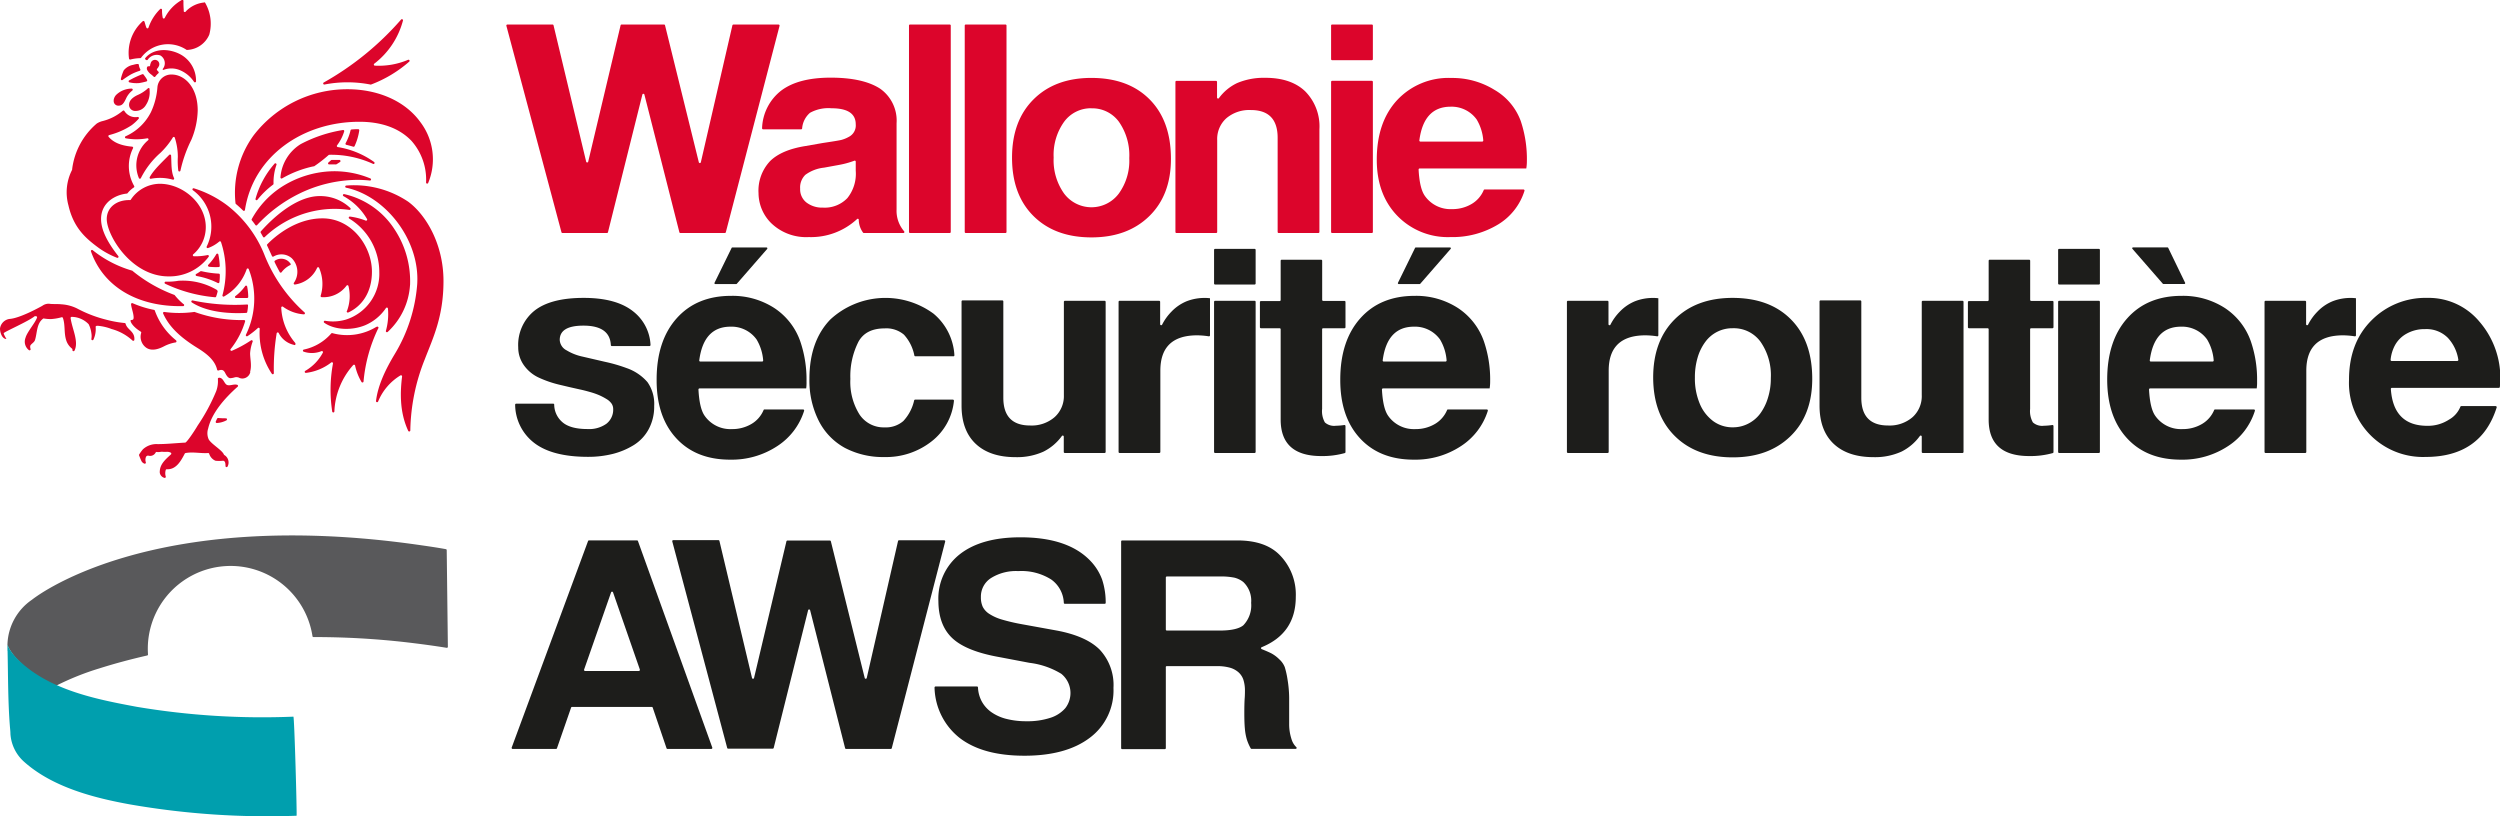<svg xmlns="http://www.w3.org/2000/svg" width="479.38" height="156.54" viewBox="0 0 479.38 156.54">
  <title>gvq_awsr_logo</title>
  <g>
    <g>
      <path d="M85.66,105.5a.2.2,0,0,0-.16-.2c-1.54-.28-3.08-.51-4.63-.73C28.22,96.89,6.15,115,6.13,115h0a10.76,10.76,0,0,0-4.7,8.57.23.23,0,0,0,0,.1c.78,2,3.19,4.28,4.86,5.45a27.41,27.41,0,0,0,4.26,2.39.2.2,0,0,0,.17,0,51.16,51.16,0,0,1,8.32-3.34c3-.95,6.08-1.77,9.19-2.48a.19.19,0,0,0,.15-.2A15.88,15.88,0,0,1,59.92,122a.19.19,0,0,0,.19.16,154.92,154.92,0,0,1,17.81,1c2.55.3,5.14.64,7.73,1.06a.2.2,0,0,0,.23-.2Z" style="fill: #59595b"/>
      <path d="M1.43,124.81c0-.5,0-.72,0-1.18.76,2,3.23,4.06,4.92,5.23a27.34,27.34,0,0,0,4.34,2.43c4.89,2.22,10.49,3.31,15.57,4.25a145,145,0,0,0,30,1.88c.19,0,.71,19,.61,19A153.37,153.37,0,0,1,25,154.26C18,153,10,150.93,4.54,146A7.83,7.83,0,0,1,2,140.73c0-.51-.07-1-.11-1.55-.37-4.76-.33-9.61-.44-14.37" style="fill: #009fae"/>
    </g>
    <g>
      <path d="M139,44.68h-8.54a.2.2,0,0,1-.19-.15l-6.71-26.41a.2.2,0,0,0-.38,0l-6.6,26.41a.2.2,0,0,1-.19.15h-8.54a.2.2,0,0,1-.19-.15L97.1,4.95a.2.2,0,0,1,.19-.25h8.66a.2.2,0,0,1,.19.15L112.4,31a.2.2,0,0,0,.39,0L119,4.85a.2.2,0,0,1,.19-.15h8.14a.2.2,0,0,1,.19.15L134,31.11a.2.2,0,0,0,.39,0l6.05-26.25a.2.2,0,0,1,.19-.15h8.66a.2.2,0,0,1,.19.25L139.18,44.53A.2.2,0,0,1,139,44.68Z" style="fill: #dc052b"/>
      <path d="M173.25,44.68h-7.6a.21.21,0,0,1-.16-.08,4.26,4.26,0,0,1-.82-2.45.19.19,0,0,0-.33-.14,13,13,0,0,1-9.26,3.45,9.65,9.65,0,0,1-7.22-2.69,8.18,8.18,0,0,1-2.41-5.71,8.27,8.27,0,0,1,2.21-6.16q2.21-2.18,6.86-2.91l3.19-.56q3-.45,3.58-.59a6,6,0,0,0,1.46-.59,2.45,2.45,0,0,0,1.34-2.41q0-3.08-4.65-3.08a7.3,7.3,0,0,0-4.12.87,4.39,4.39,0,0,0-1.51,3,.2.2,0,0,1-.19.17h-7.29a.21.21,0,0,1-.2-.22,9.53,9.53,0,0,1,3.62-7.17q3.3-2.52,9.52-2.52T168.76,17a7.48,7.48,0,0,1,3.16,6.64V40.15a6,6,0,0,0,1.45,4.2A.2.2,0,0,1,173.25,44.68Zm-9.16-11.93V31a.19.19,0,0,0-.27-.18,17.23,17.23,0,0,1-3.09.83l-2.74.5a7.38,7.38,0,0,0-3.56,1.37,3.38,3.38,0,0,0-1,2.66,3.2,3.2,0,0,0,1.18,2.63,4.92,4.92,0,0,0,3.19,1,6,6,0,0,0,4.68-1.82A7.44,7.44,0,0,0,164.09,32.75Z" style="fill: #dc052b"/>
      <path d="M182.31,4.9V44.48a.2.2,0,0,1-.2.2H174.5a.2.2,0,0,1-.2-.2V4.9a.2.2,0,0,1,.2-.2h7.61A.2.2,0,0,1,182.31,4.9Z" style="fill: #dc052b"/>
      <path d="M193,4.9V44.48a.2.2,0,0,1-.2.2h-7.61a.2.2,0,0,1-.2-.2V4.9a.2.2,0,0,1,.2-.2h7.61A.2.2,0,0,1,193,4.9Z" style="fill: #dc052b"/>
      <path d="M209.24,14.94q7.11,0,11.2,4.12t4.09,11.4q0,6.94-4.17,11t-11.06,4.06q-7,0-11.12-4.09t-4.12-11.2q0-7.06,4.12-11.17T209.24,14.94Zm.06,5.82a6.35,6.35,0,0,0-5.26,2.6,10.9,10.9,0,0,0-2,6.86,11,11,0,0,0,2,6.89,6.55,6.55,0,0,0,10.5,0,10.73,10.73,0,0,0,2-6.78,11.21,11.21,0,0,0-2-7A6.33,6.33,0,0,0,209.29,20.77Z" style="fill: #dc052b"/>
      <path d="M225.56,15.51h7.61a.2.2,0,0,1,.2.2v3a.2.2,0,0,0,.36.11,9.22,9.22,0,0,1,3.51-2.9,13.13,13.13,0,0,1,5.38-1q4.93,0,7.64,2.58A9.55,9.55,0,0,1,253,24.8V44.48a.2.2,0,0,1-.2.2h-7.61a.2.2,0,0,1-.2-.2V26.42q0-5.32-5.15-5.32a6.78,6.78,0,0,0-4.68,1.57,5.34,5.34,0,0,0-1.76,4.2V44.48a.2.2,0,0,1-.2.2h-7.61a.2.2,0,0,1-.2-.2V15.7A.2.2,0,0,1,225.56,15.51Z" style="fill: #dc052b"/>
      <path d="M263.25,4.9v6.44a.2.2,0,0,1-.2.2h-7.61a.2.2,0,0,1-.2-.2V4.9a.2.2,0,0,1,.2-.2h7.61A.2.2,0,0,1,263.25,4.9Zm0,10.81V44.48a.2.2,0,0,1-.2.2h-7.61a.2.2,0,0,1-.2-.2V15.7a.2.2,0,0,1,.2-.2h7.61A.2.2,0,0,1,263.25,15.7Z" style="fill: #dc052b"/>
      <path d="M292.67,32.3H272.22a.21.21,0,0,0-.2.22q.19,3.58,1.17,5a6,6,0,0,0,5.21,2.58,7.22,7.22,0,0,0,3.81-1,5.6,5.6,0,0,0,2.3-2.65.19.19,0,0,1,.18-.12h7.44a.21.21,0,0,1,.19.27,11.57,11.57,0,0,1-5.07,6.45,16.9,16.9,0,0,1-9.13,2.41,13.48,13.48,0,0,1-10.19-4.09Q264,37.29,264,30.63q0-7.22,3.92-11.45a13.46,13.46,0,0,1,10.36-4.23,15.35,15.35,0,0,1,8.32,2.3,11.46,11.46,0,0,1,5,5.94A22.88,22.88,0,0,1,292.78,31,8.19,8.19,0,0,1,292.67,32.3Zm-20.32-5.15h11.87a.21.21,0,0,0,.2-.23,9.16,9.16,0,0,0-1.26-4,5.91,5.91,0,0,0-5-2.46q-5.17,0-6,6.49A.21.21,0,0,0,272.35,27.15Z" style="fill: #dc052b"/>
    </g>
    <path d="M40,84.21c.46.91,2.58,2.08,2.93,2.94a.2.2,0,0,0,.08.1,1.66,1.66,0,0,1,.63,2.2.21.21,0,0,1-.4-.1c0-.49-.06-1-.49-1a6.94,6.94,0,0,1-1.43,0A2.13,2.13,0,0,1,40.11,87a.21.21,0,0,0-.21-.13c-1.44.1-2.87-.26-4.31,0a.21.21,0,0,0-.16.11c-.71,1.35-1.63,3.09-3.43,3a.21.21,0,0,0-.21.12,2.12,2.12,0,0,0,0,1.29.21.21,0,0,1-.27.24,1.23,1.23,0,0,1-.68-.48,1.13,1.13,0,0,1-.2-.81c.08-1.41,1.13-2.27,2.12-3.19a.21.21,0,0,0,0-.34c-.56-.3-.93-.09-1.67-.19-.27,0-.67.12-1,.05a.21.21,0,0,0-.24.1,1.19,1.19,0,0,1-1.37.61.43.43,0,0,0-.51.29,1.5,1.5,0,0,0,0,1,.21.21,0,0,1-.31.22,1.06,1.06,0,0,1-.51-.43,11.81,11.81,0,0,1-.47-1.12.21.21,0,0,1,0-.18,7.89,7.89,0,0,1,.72-1,3.84,3.84,0,0,1,2.83-1c1.72,0,3.56-.2,5.29-.29.29,0,1.86-2.36,2.38-3.27A36.39,36.39,0,0,0,41.46,75a5.61,5.61,0,0,0,.32-2.33.21.21,0,0,1,.18-.23c.84-.08,1,1.07,1.53,1.35s1.34-.21,2,0a.21.21,0,0,1,.08.36c-2.46,2.18-4.95,5-5.65,8A2.9,2.9,0,0,0,40,84.21Zm3.32-4a13.89,13.89,0,0,1-1.46-.06.21.21,0,0,0-.21.1c-.1.17-.18.37-.27.56a.21.21,0,0,0,.2.3,4.36,4.36,0,0,0,1.84-.51A.21.21,0,0,0,43.35,80.21ZM25.71,64.47c-.28-1.06-1.35-1.38-1.62-2.37a.21.21,0,0,0-.18-.16,21.09,21.09,0,0,1-3.35-.59,24.47,24.47,0,0,1-5.8-2.21,7.86,7.86,0,0,0-3-.79c-.81-.09-1.76,0-2.33-.11a2.08,2.08,0,0,0-1.33.41c-.41.22-4.26,2.38-6.3,2.51A2.14,2.14,0,0,0,0,63c0,.81.42,2,1.23,2C1,64.59.66,64,.72,63.88c.15-.28,4.63-2.21,5.93-3.24a.21.21,0,0,1,.2,0l.12,0a.21.21,0,0,1,.13.26c-.33,1-1.92,2.77-2.21,3.88a2.05,2.05,0,0,0,.67,2.37.21.21,0,0,0,.31-.22,1.19,1.19,0,0,1-.06-.65c.21-.4.76-.6.91-1.11C7.15,63.78,7,62,8.3,61.08a.21.21,0,0,1,.16,0,7.53,7.53,0,0,0,1.36.1,9.54,9.54,0,0,0,2-.35.21.21,0,0,1,.24.13c.47,1.33.19,2.78.6,4.17a3.25,3.25,0,0,0,1.13,1.7.29.29,0,0,1,.1.28.21.21,0,0,0,.4.11c.85-1.76-.45-4.1-.75-6.22a.21.21,0,0,1,.22-.24A4.57,4.57,0,0,1,17,62.17a5.4,5.4,0,0,1,.52,1.71,3.24,3.24,0,0,1,0,1.13.21.21,0,0,0,.38.14,4.73,4.73,0,0,0,.44-2.47c0-.21.3-.22.41-.21a9.63,9.63,0,0,1,2.65.62,9.62,9.62,0,0,1,4,2.2.21.21,0,0,0,.36-.12A2,2,0,0,0,25.71,64.47Zm30-13.9a2.14,2.14,0,0,0-3-.58.21.21,0,0,0-.06.25c.3.66.69,1.38,1,1.95a.21.21,0,0,0,.35,0,4.59,4.59,0,0,1,1.6-1.34A.21.21,0,0,0,55.74,50.57Zm10.8,9.06a.21.21,0,0,0,.27.29c2.48-1.13,4.54-3.71,4.54-7.82,0-4.88-3.85-10.23-9.48-10.23-5.07,0-9.07,3.4-10.61,5a.2.2,0,0,0,0,.23c.29.62.63,1.37.92,2a.21.21,0,0,0,.3.09,3,3,0,0,1,3.5.33,3.69,3.69,0,0,1,.4,4.72.21.21,0,0,0,.2.32,5.54,5.54,0,0,0,4.25-3.19.21.21,0,0,1,.39,0,7.73,7.73,0,0,1,.3,5.33.21.21,0,0,0,.19.28,5.47,5.47,0,0,0,4.77-2.21.21.21,0,0,1,.37.08A8,8,0,0,1,66.53,59.63ZM67,40.25a.21.21,0,0,0,.17-.36,8.32,8.32,0,0,0-5.9-2.29c-3.64,0-7.83,2.92-11.27,6.79a.21.21,0,0,0,0,.24l.45.81a.21.21,0,0,0,.33,0A19.47,19.47,0,0,1,64,40.05,20.68,20.68,0,0,1,67,40.25Zm1.42-5.76a22.19,22.19,0,0,1,2.51.13.21.21,0,0,0,.1-.4,18,18,0,0,0-7.33-1.38,18.94,18.94,0,0,0-10,3.2A17.31,17.31,0,0,0,48.28,42a.21.21,0,0,0,0,.23c.18.23.36.45.53.69l.17.24a.21.21,0,0,0,.32,0,27.58,27.58,0,0,1,7.91-5.94A25.72,25.72,0,0,1,68.4,34.49ZM65,30.67q-.7,0-1.39,0a.21.21,0,0,0-.13.05l-.5.44a.21.21,0,0,0,.15.37c.42,0,.87,0,1.22,0a.21.21,0,0,0,.11,0q.34-.19.66-.42A.21.21,0,0,0,65,30.67ZM68,28a10.64,10.64,0,0,0,.89-3,.21.21,0,0,0-.21-.23q-.63,0-1.27.06a.21.21,0,0,0-.19.16,10.13,10.13,0,0,1-.95,2.48.21.21,0,0,0,.13.3q.68.16,1.34.36A.21.21,0,0,0,68,28ZM52.61,31.43A17.15,17.15,0,0,0,49,38.11a.21.21,0,0,0,.37.19,16.22,16.22,0,0,1,3-2.9.2.2,0,0,0,.08-.17A10.28,10.28,0,0,1,53,31.64.21.21,0,0,0,52.61,31.43Zm9.61-15.22a23,23,0,0,1,8.81,0,.21.21,0,0,0,.12,0,24,24,0,0,0,7.32-4.39.21.21,0,0,0-.22-.35,14.39,14.39,0,0,1-6.36,1.12.21.21,0,0,1-.12-.38,15.33,15.33,0,0,0,5.5-8.27.21.21,0,0,0-.36-.19A56.18,56.18,0,0,1,62.08,15.82.21.21,0,0,0,62.22,16.21Zm6.69,7.14c3.84,0,7.45,1,10,3.67A11.2,11.2,0,0,1,81.7,35a.21.21,0,0,0,.4.09,11.79,11.79,0,0,0-1.48-11.66c-3-4.16-8.29-6.32-14-6.32a22.63,22.63,0,0,0-18,8.86,18.72,18.72,0,0,0-3.46,13,.21.21,0,0,0,.07.14q.72.61,1.39,1.27a.21.21,0,0,0,.35-.12C48.54,30,58,23.35,68.91,23.35ZM32.32,53A9.36,9.36,0,0,0,40,49.25a.21.21,0,0,0-.21-.34,11.27,11.27,0,0,1-2.62.23.21.21,0,0,1-.12-.37,6.84,6.84,0,0,0,2.41-5.23c0-4.57-4.44-8.3-8.83-8.3a6.74,6.74,0,0,0-5.55,3.05.2.2,0,0,1-.17.08c-2.48-.07-4.44,1.36-4.44,3.63C20.47,45.13,25.17,53,32.32,53Zm7.74-1.85a12.5,12.5,0,0,0,1.89.06.21.21,0,0,0,.19-.22,13.91,13.91,0,0,0-.27-2.18.21.21,0,0,0-.39-.07,10.83,10.83,0,0,1-1.56,2.06A.21.21,0,0,0,40.06,51.13Zm7.28,7.24a39.34,39.34,0,0,1-10.4-.78.21.21,0,0,0-.16.38C39.71,59.89,44,60.18,47.21,60a.21.21,0,0,0,.2-.17,7.93,7.93,0,0,0,.15-1.3A.21.21,0,0,0,47.34,58.37Zm-9.57-5.45a14.69,14.69,0,0,1,4,1.33.21.21,0,0,0,.3-.16,9.62,9.62,0,0,0,.08-1.43.21.21,0,0,0-.2-.21A18,18,0,0,1,38.64,52l-.18,0a7.27,7.27,0,0,1-.77.5A.21.21,0,0,0,37.77,52.92ZM31.66,54.4A27.93,27.93,0,0,0,41.23,57a.21.21,0,0,0,.22-.14c.11-.32.21-.64.29-1l-.11-.24a12.79,12.79,0,0,0-7.41-1.78,12.65,12.65,0,0,1-2.47.17A.21.21,0,0,0,31.66,54.4Zm13.56,2.74c.68,0,1.53,0,2.19,0a.21.21,0,0,0,.19-.21,10.67,10.67,0,0,0-.21-2,.21.21,0,0,0-.37-.08,8.8,8.8,0,0,1-1.91,1.95A.21.21,0,0,0,45.22,57.14ZM35.16,58.29a11.51,11.51,0,0,1-1.66-1.69.2.2,0,0,0-.09-.06,28,28,0,0,1-8.09-4.67l-.07,0a21.75,21.75,0,0,1-7.47-3.89.21.21,0,0,0-.33.24c2.37,6.8,9,10.65,17.59,10.48A.21.21,0,0,0,35.16,58.29Zm-1.36,7a12.79,12.79,0,0,1-4.11-5.73.21.21,0,0,0-.15-.14,19.8,19.8,0,0,1-4.11-1.28.21.21,0,0,0-.3.2c.06.69.4,1.5.48,2.29s-.21.69-.49.74.09,1.12,1.86,2.22a.21.21,0,0,1,.1.23,2.56,2.56,0,0,0,1,2.88c.78.51,1.88.49,3.38-.3a7.43,7.43,0,0,1,2.27-.75A.21.21,0,0,0,33.79,65.33Zm14.16,6c.35-1.27,0-2.41,0-3.56a7.8,7.8,0,0,1,.49-2.23.21.21,0,0,0-.31-.24,22.37,22.37,0,0,1-3.67,2,.21.21,0,0,1-.25-.32A15.7,15.7,0,0,0,47,61.63a.21.21,0,0,0-.2-.26,26.32,26.32,0,0,1-9.48-1.55h-.1a21.09,21.09,0,0,1-5.71,0,.21.21,0,0,0-.23.29c1.13,2.53,3.23,4.54,6.58,6.61,1.53.95,3.33,2.23,3.77,4.16a.21.21,0,0,0,.27.16c.68-.24,1-.08,1.28.48s.6,1,1,1a3.87,3.87,0,0,0,.86-.17,1.32,1.32,0,0,1,.74.05,1.41,1.41,0,0,0,.78.18A1.58,1.58,0,0,0,48,71.33Zm8.64-5.55A11.12,11.12,0,0,1,53.93,59a.21.21,0,0,1,.33-.19,7.71,7.71,0,0,0,4,1.47.21.21,0,0,0,.14-.37,29.35,29.35,0,0,1-7.59-10.78,22.62,22.62,0,0,0-7.25-9.76,20.89,20.89,0,0,0-6.38-3.26.21.21,0,0,0-.19.37,8.64,8.64,0,0,1,2.65,10.78.21.21,0,0,0,.26.3,6.82,6.82,0,0,0,2.14-1.24.21.21,0,0,1,.34.1,17.68,17.68,0,0,1,.28,10.18.21.21,0,0,0,.3.25,9.61,9.61,0,0,0,4.34-5.23.21.21,0,0,1,.4,0,15.73,15.73,0,0,1-.55,12.58.21.21,0,0,0,.3.26,15.92,15.92,0,0,0,2-1.56.21.21,0,0,1,.35.16,14,14,0,0,0,2.32,8.6.21.21,0,0,0,.39-.12,41.78,41.78,0,0,1,.54-7.62.21.21,0,0,1,.39-.07,4.31,4.31,0,0,0,2.89,2.27A.21.21,0,0,0,56.59,65.78Zm15.61-3.09a10.73,10.73,0,0,1-8.48,1.23.2.2,0,0,0-.2.05,9.56,9.56,0,0,1-5.28,3.1.21.21,0,0,0,0,.41,4.89,4.89,0,0,0,3.4-.11.21.21,0,0,1,.26.29,8.8,8.8,0,0,1-3.37,3.49.21.21,0,0,0,.14.39,9.76,9.76,0,0,0,4.84-2,.21.21,0,0,1,.33.2,27.57,27.57,0,0,0-.15,9.18.21.21,0,0,0,.42,0A14.19,14.19,0,0,1,67.73,70a.21.21,0,0,1,.36.1,10.6,10.6,0,0,0,1.23,3.14.21.21,0,0,0,.39-.09A29.36,29.36,0,0,1,72.51,63,.21.21,0,0,0,72.21,62.69Zm6.42-8a18,18,0,0,0-3-10.71A15.56,15.56,0,0,0,66,37.22a.21.21,0,0,0-.14.39A11.77,11.77,0,0,1,70.38,42a.21.21,0,0,1-.26.3,12.67,12.67,0,0,0-3-.77.21.21,0,0,0-.14.39,12,12,0,0,1,5.75,10.25,9.21,9.21,0,0,1-6.39,9.11,8.83,8.83,0,0,1-4,.23.21.21,0,0,0-.16.38c2,1.41,5.28,1.52,7.82.48a9.14,9.14,0,0,0,4-3.29.21.21,0,0,1,.39.09A11.85,11.85,0,0,1,74,63.43a.21.21,0,0,0,.35.21A13.39,13.39,0,0,0,78.62,54.69ZM72.5,77a.21.21,0,0,1-.4-.1c.37-3.1,1.91-6.2,3.59-9A30.33,30.33,0,0,0,80,54.5C80.55,46,73.92,37.61,66.41,36a.21.21,0,0,1,0-.42,18.63,18.63,0,0,1,11.84,3.08c3.42,2.5,6.79,8.15,6.79,15.22,0,6.86-2,10.89-3.58,15a38.2,38.2,0,0,0-2.78,13.65.21.21,0,0,1-.4.09c-1.75-3.73-1.51-7.71-1.18-10.43a.21.21,0,0,0-.32-.2A10.53,10.53,0,0,0,72.5,77ZM26.63,34.14a.21.21,0,0,0,.39,0,16.08,16.08,0,0,1,3.75-4.84,15,15,0,0,0,2.36-2.92.21.21,0,0,1,.38,0,11.94,11.94,0,0,1,.59,3.71,14.71,14.71,0,0,0,.09,2.63.21.21,0,0,0,.41,0,25.41,25.41,0,0,1,2.08-5.89,15.38,15.38,0,0,0,1.23-5.66c0-4.54-2.59-6.88-5-6.88a2.67,2.67,0,0,0-2.73,2.51,13.52,13.52,0,0,1-1.23,4.69,10,10,0,0,1-4.84,4.63.21.21,0,0,0,0,.4,11.42,11.42,0,0,0,4.12,0,.21.21,0,0,1,.17.37,6.27,6.27,0,0,0-2.24,4.33A6.36,6.36,0,0,0,26.63,34.14Zm5.82-4.45c-1.07,1.12-3,2.86-3.74,4.29a.21.21,0,0,0,.23.3,9,9,0,0,1,4.19.17.21.21,0,0,0,.25-.29c-.59-1.22-.48-2.87-.57-4.34A.21.21,0,0,0,32.45,29.7Zm39.31,1.39a16.41,16.41,0,0,0-7-2.88.21.21,0,0,1-.13-.33A8.62,8.62,0,0,0,66,25.2a.21.21,0,0,0-.23-.27,26.09,26.09,0,0,0-8.12,2.71A8.23,8.23,0,0,0,53.78,34a.21.21,0,0,0,.31.21,20.55,20.55,0,0,1,6.06-2.32l.08,0A26.67,26.67,0,0,0,63,29.74a.21.21,0,0,1,.14-.06,19.23,19.23,0,0,1,8.45,1.77A.21.21,0,0,0,71.76,31.09ZM24.81,15.39a.21.21,0,0,0,0,.4,6,6,0,0,0,1.88.14,12.91,12.91,0,0,0,1.38-.31.21.21,0,0,0,.14-.29,2.89,2.89,0,0,0-.28-.48l-.39-.54a.21.21,0,0,0-.25-.08c-.58.22-1.15.48-1.71.75Zm-3,3.87a.88.88,0,0,0,.93,1c.68,0,1-.44,1.44-1.39a4.12,4.12,0,0,1,1.18-1.5.21.21,0,0,0-.15-.38,4.3,4.3,0,0,0-2.93,1.2A1.78,1.78,0,0,0,21.79,19.27Zm6.88-2.11A.21.21,0,0,0,28.3,17a7.16,7.16,0,0,1-2,1.26c-.88.44-1.55,1-1.55,1.88A1.16,1.16,0,0,0,26,21.27a2.27,2.27,0,0,0,2-1.17A4.36,4.36,0,0,0,28.67,17.16Zm1.46-3.67a.21.21,0,0,1,0-.32,1.19,1.19,0,0,0,.25-.36.84.84,0,1,0-1.51-.66,1.19,1.19,0,0,0-.1.39.21.21,0,0,1-.26.19.27.27,0,0,0-.31.12.69.69,0,0,0,.09.72,2.26,2.26,0,0,0,.56.63,5.56,5.56,0,0,1,.59.5.21.21,0,0,0,.32,0,3.86,3.86,0,0,1,.6-.65.21.21,0,0,0,0-.29A1.86,1.86,0,0,0,30.13,13.49Zm9-13a5.59,5.59,0,0,0-3.51,1.7A.21.21,0,0,1,35.24,2,17.29,17.29,0,0,1,35.18.2.21.21,0,0,0,34.86,0,8.17,8.17,0,0,0,31.6,3.42a.21.21,0,0,1-.39,0,6.88,6.88,0,0,1-.14-1.54.21.21,0,0,0-.36-.14,9.06,9.06,0,0,0-2.24,3.57.21.21,0,0,1-.39,0c-.17-.37-.25-.82-.38-1.16a.21.21,0,0,0-.33-.08,8.12,8.12,0,0,0-2.63,7.17.22.22,0,0,0,.24.18,8.64,8.64,0,0,1,1.89-.27.21.21,0,0,0,.19-.09,6.42,6.42,0,0,1,8.73-1.49.22.22,0,0,0,.15,0,4.82,4.82,0,0,0,4.19-2.93,8,8,0,0,0-.8-6.12A.22.22,0,0,0,39.12.45ZM25.33,28.12c-2.38-.21-3.69-.94-4.5-1.88a.21.21,0,0,1,.11-.34A14.17,14.17,0,0,0,25.26,24a8.8,8.8,0,0,0,1.32-1.22.21.21,0,0,0-.19-.35,2.48,2.48,0,0,1-2.52-1.12.21.21,0,0,0-.34-.06,9.59,9.59,0,0,1-4,2,3.54,3.54,0,0,0-1,.46,13.69,13.69,0,0,0-4.7,8.77.19.19,0,0,1,0,.08,9.42,9.42,0,0,0-.71,6.81c1,4.37,3.34,6.35,5.84,8.19a16,16,0,0,0,3.48,1.87.21.21,0,0,0,.24-.33c-2-2.54-3.3-4.94-3.3-7.1,0-3.18,2.75-4.65,4.94-4.88a.2.2,0,0,0,.14-.08,5.45,5.45,0,0,1,1.21-1.1.21.21,0,0,0,.06-.27,7.69,7.69,0,0,1-.22-7.25A.21.21,0,0,0,25.33,28.12Zm-.24-13.84a9.79,9.79,0,0,1,1.69-.7.21.21,0,0,0,.12-.3,2.08,2.08,0,0,1-.27-.82.21.21,0,0,0-.24-.19c-.27,0-.57.09-.88.17a3,3,0,0,0-1.78,1.05,8.46,8.46,0,0,0-.55,1.61.21.21,0,0,0,.33.23A17.21,17.21,0,0,1,25.09,14.28Zm2.85-2.84.1.06a.21.21,0,0,0,.29-.06,2.11,2.11,0,0,1,2.41-.81,1.73,1.73,0,0,1,.42,2.65,1,1,0,0,1,.14.14,4.23,4.23,0,0,1,3.3.08,6,6,0,0,1,2.6,2.19.21.21,0,0,0,.39-.12,5.75,5.75,0,0,0-3.1-5.2c-2.14-1.09-5-1.16-6.62.75A.21.21,0,0,0,27.94,11.44Z" style="fill: #dc052b"/>
    <g>
      <path d="M99.37,66.58a8.42,8.42,0,0,1,3.11-7q3.11-2.46,9.44-2.46t9.58,2.66a8.64,8.64,0,0,1,3.24,6.37.21.21,0,0,1-.2.21h-7.22a.2.2,0,0,1-.19-.19q-.18-3.73-5.26-3.73-4.54,0-4.54,2.74a2.37,2.37,0,0,0,1.32,2,9.9,9.9,0,0,0,3.05,1.2l4.31,1a29.93,29.93,0,0,1,4.14,1.2,9.32,9.32,0,0,1,4,2.69,7.23,7.23,0,0,1,1.29,4.59,9.09,9.09,0,0,1-1.06,4.45,8.1,8.1,0,0,1-2.88,3.05,14.34,14.34,0,0,1-4,1.68,19.3,19.3,0,0,1-4.73.56q-6.89,0-10.36-2.69a9.34,9.34,0,0,1-3.63-7.29.21.21,0,0,1,.2-.22h7.1a.19.19,0,0,1,.19.19,4.49,4.49,0,0,0,1.51,3.31q1.51,1.37,4.87,1.37a5.7,5.7,0,0,0,3.61-1,3.41,3.41,0,0,0,1.32-2.83,1.85,1.85,0,0,0-.34-1.09,3.25,3.25,0,0,0-1-.87,11.54,11.54,0,0,0-1.34-.7,14.06,14.06,0,0,0-1.79-.62q-1.09-.31-1.9-.48l-2-.45-1.9-.45a20.88,20.88,0,0,1-4.12-1.43,7.19,7.19,0,0,1-2.72-2.3A5.85,5.85,0,0,1,99.37,66.58Z" style="fill: #1d1d1b"/>
      <path d="M182.76,68.32h-7.24a.2.2,0,0,1-.19-.15,8.26,8.26,0,0,0-2-4,5.22,5.22,0,0,0-3.7-1.2q-3.58,0-5,2.52a14.56,14.56,0,0,0-1.57,7.17,11.72,11.72,0,0,0,1.74,6.8,5.54,5.54,0,0,0,4.82,2.49,5.08,5.08,0,0,0,3.61-1.23,8.53,8.53,0,0,0,2.06-3.94.2.2,0,0,1,.19-.15h7.24a.21.21,0,0,1,.2.23,11.22,11.22,0,0,1-4.29,7.78,14.14,14.14,0,0,1-9.07,3A15.72,15.72,0,0,1,162,85.88a12.16,12.16,0,0,1-5-5.18,17.12,17.12,0,0,1-1.79-8.06q0-7.22,4-11.37a15.57,15.57,0,0,1,19.8-1.12,11.17,11.17,0,0,1,4,8A.21.21,0,0,1,182.76,68.32Z" style="fill: #1d1d1b"/>
      <path d="M211.79,86.86h-7.61a.2.2,0,0,1-.2-.2V83.71a.2.2,0,0,0-.36-.11,9.7,9.7,0,0,1-3.53,3,12.26,12.26,0,0,1-5.35,1.06q-4.93,0-7.64-2.55t-2.72-7.31v-20a.2.2,0,0,1,.2-.2h7.61a.2.2,0,0,1,.2.2V76.27q0,5.32,5.15,5.32a6.71,6.71,0,0,0,4.68-1.6A5.43,5.43,0,0,0,204,75.77V57.88a.2.2,0,0,1,.2-.2h7.61a.2.2,0,0,1,.2.2V86.66A.2.2,0,0,1,211.79,86.86Z" style="fill: #1d1d1b"/>
      <path d="M214.65,57.68h7.61a.2.2,0,0,1,.2.2v4.29a.2.2,0,0,0,.37.1,10,10,0,0,1,1.81-2.52,8.46,8.46,0,0,1,2.94-2,9.48,9.48,0,0,1,3.44-.62,7.93,7.93,0,0,1,1,.06v7.11a.2.2,0,0,1-.23.19,15.37,15.37,0,0,0-2.23-.19q-7.06,0-7.06,6.78V86.66a.2.2,0,0,1-.2.2h-7.61a.2.2,0,0,1-.2-.2V57.88A.2.2,0,0,1,214.65,57.68Z" style="fill: #1d1d1b"/>
      <path d="M258,57.93v4.81a.2.2,0,0,1-.2.2h-4.08a.2.2,0,0,0-.2.2V78.4a4.38,4.38,0,0,0,.53,2.6,2.66,2.66,0,0,0,2.1.64,12.75,12.75,0,0,0,1.62-.14.2.2,0,0,1,.23.19v5a.2.2,0,0,1-.14.19,15.81,15.81,0,0,1-4.51.57q-7.78,0-7.78-7V63.14a.2.2,0,0,0-.2-.2h-3.58a.2.2,0,0,1-.2-.2V57.93a.2.2,0,0,1,.2-.2h3.58a.2.2,0,0,0,.2-.2V50a.2.2,0,0,1,.2-.2h7.56a.2.2,0,0,1,.2.2v7.5a.2.2,0,0,0,.2.2h4.08A.2.2,0,0,1,258,57.93Z" style="fill: #1d1d1b"/>
      <path d="M300.62,57.68h7.61a.2.2,0,0,1,.2.2v4.29a.2.2,0,0,0,.37.1,10,10,0,0,1,1.81-2.52,8.46,8.46,0,0,1,2.94-2,9.48,9.48,0,0,1,3.44-.62,7.93,7.93,0,0,1,1,.06v7.11a.2.2,0,0,1-.23.19,15.37,15.37,0,0,0-2.23-.19q-7.06,0-7.06,6.78V86.66a.2.2,0,0,1-.2.2h-7.61a.2.2,0,0,1-.2-.2V57.88A.2.2,0,0,1,300.62,57.68Z" style="fill: #1d1d1b"/>
      <path d="M332.21,57.12q7.11,0,11.2,4.12t4.09,11.4q0,6.94-4.17,11T332.27,87.7q-7,0-11.12-4.09T317,72.41q0-7.06,4.12-11.17T332.21,57.12Zm.06,5.82a6.4,6.4,0,0,0-5.26,2.6,9.51,9.51,0,0,0-1.48,3,13.21,13.21,0,0,0-.53,3.84,12.48,12.48,0,0,0,.92,5,7.87,7.87,0,0,0,2.58,3.36,6.25,6.25,0,0,0,3.78,1.2,6.37,6.37,0,0,0,2.94-.7,6.55,6.55,0,0,0,2.3-1.93,10,10,0,0,0,1.48-3,12.35,12.35,0,0,0,.56-3.81,11.21,11.21,0,0,0-2-7A6.33,6.33,0,0,0,332.27,62.94Z" style="fill: #1d1d1b"/>
      <path d="M376.31,86.86H368.7a.2.2,0,0,1-.2-.2V83.71a.2.2,0,0,0-.36-.11,9.7,9.7,0,0,1-3.53,3,12.26,12.26,0,0,1-5.35,1.06q-4.93,0-7.64-2.55t-2.72-7.31v-20a.2.2,0,0,1,.2-.2h7.61a.2.2,0,0,1,.2.2V76.27q0,5.32,5.15,5.32a6.71,6.71,0,0,0,4.68-1.6,5.43,5.43,0,0,0,1.76-4.23V57.88a.2.2,0,0,1,.2-.2h7.61a.2.2,0,0,1,.2.2V86.66A.2.2,0,0,1,376.31,86.86Z" style="fill: #1d1d1b"/>
      <path d="M393.76,57.93v4.81a.2.2,0,0,1-.2.2h-4.08a.2.2,0,0,0-.2.2V78.4a4.38,4.38,0,0,0,.53,2.6,2.66,2.66,0,0,0,2.1.64,12.75,12.75,0,0,0,1.62-.14.2.2,0,0,1,.23.19v5a.2.2,0,0,1-.14.19,15.81,15.81,0,0,1-4.51.57q-7.78,0-7.78-7V63.14a.2.2,0,0,0-.2-.2h-3.58a.2.2,0,0,1-.2-.2V57.93a.2.2,0,0,1,.2-.2h3.58a.2.2,0,0,0,.2-.2V50a.2.2,0,0,1,.2-.2h7.56a.2.2,0,0,1,.2.2v7.5a.2.2,0,0,0,.2.2h4.08A.2.2,0,0,1,393.76,57.93Z" style="fill: #1d1d1b"/>
      <path d="M434.39,57.68H442a.2.2,0,0,1,.2.2v4.29a.2.2,0,0,0,.37.1,10,10,0,0,1,1.81-2.52,8.46,8.46,0,0,1,2.94-2,9.48,9.48,0,0,1,3.44-.62,7.93,7.93,0,0,1,1,.06v7.11a.2.2,0,0,1-.23.19,15.37,15.37,0,0,0-2.23-.19q-7.06,0-7.06,6.78V86.66a.2.2,0,0,1-.2.2h-7.61a.2.2,0,0,1-.2-.2V57.88A.2.2,0,0,1,434.39,57.68Z" style="fill: #1d1d1b"/>
      <path d="M479.09,74.37H458.65a.21.21,0,0,0-.2.22q.48,7.06,7,7.06a7.38,7.38,0,0,0,4.14-1.18A4.94,4.94,0,0,0,471.78,78a.19.19,0,0,1,.18-.13h6.59a.21.21,0,0,1,.19.27q-3,9.48-13.64,9.48A14.19,14.19,0,0,1,450.43,72.8q0-7.06,4.31-11.37a14.53,14.53,0,0,1,10.7-4.31,12.67,12.67,0,0,1,10,4.56,16.49,16.49,0,0,1,4,11.23,10,10,0,0,1-.09,1.28A.2.2,0,0,1,479.09,74.37ZM465,63.11a7,7,0,0,0-3.53.87,5.62,5.62,0,0,0-2.24,2.24A7.42,7.42,0,0,0,458.4,69a.21.21,0,0,0,.2.22h12.59a.21.21,0,0,0,.2-.24,7.89,7.89,0,0,0-2-4.19A5.77,5.77,0,0,0,465,63.11Z" style="fill: #1d1d1b"/>
    </g>
    <g>
      <path d="M125,135.55H109.7a.2.2,0,0,0-.19.13l-2.71,7.8a.2.2,0,0,1-.19.13H98.31a.2.2,0,0,1-.19-.27l14.64-39.59a.2.2,0,0,1,.19-.13h9.19a.2.2,0,0,1,.19.13l14.25,39.59a.2.2,0,0,1-.19.27H128a.2.2,0,0,1-.19-.13l-2.65-7.79A.2.2,0,0,0,125,135.55Zm-2.3-7.15-5.15-14.82a.2.2,0,0,0-.37,0L112,128.4a.2.2,0,0,0,.19.26H122.5A.2.2,0,0,0,122.69,128.4Z" style="fill: #1d1d1b"/>
      <path d="M170.78,143.61h-8.54a.2.2,0,0,1-.19-.15L155.34,117a.2.2,0,0,0-.38,0l-6.6,26.41a.2.2,0,0,1-.19.15h-8.54a.2.2,0,0,1-.19-.15l-10.53-39.59a.2.2,0,0,1,.19-.25h8.66a.2.2,0,0,1,.19.15L144.2,130a.2.2,0,0,0,.39,0l6.21-26.2a.2.2,0,0,1,.19-.15h8.14a.2.2,0,0,1,.19.15L165.81,130a.2.2,0,0,0,.39,0l6-26.25a.2.2,0,0,1,.19-.15h8.66a.2.2,0,0,1,.19.25L171,143.46A.2.2,0,0,1,170.78,143.61Z" style="fill: #1d1d1b"/>
      <path d="M211.81,115.78h-7.63a.19.19,0,0,1-.19-.18,5.78,5.78,0,0,0-2.4-4.47,10.65,10.65,0,0,0-6.33-1.62,9,9,0,0,0-5.24,1.34,4.21,4.21,0,0,0-1.93,3.64,4.29,4.29,0,0,0,.36,1.88,3.55,3.55,0,0,0,1.29,1.37,9.13,9.13,0,0,0,2.38,1.06,35.8,35.8,0,0,0,3.86.9l6.5,1.18q5.77,1.06,8.4,3.7a9.92,9.92,0,0,1,2.63,7.34,11.31,11.31,0,0,1-4.54,9.55q-4.54,3.44-12.54,3.44T184,141.49a12.68,12.68,0,0,1-4.8-9.64.21.21,0,0,1,.2-.22h7.94a.2.2,0,0,1,.19.19,6.24,6.24,0,0,0,.72,2.67,6.14,6.14,0,0,0,1.85,2.07,8.72,8.72,0,0,0,2.88,1.29,15.36,15.36,0,0,0,3.89.45,14,14,0,0,0,4.48-.64,6.33,6.33,0,0,0,2.91-1.85,4.74,4.74,0,0,0-.76-6.61,15.2,15.2,0,0,0-6.08-2.1L191.63,126q-6.33-1.12-9-3.61t-2.69-7.14a10.79,10.79,0,0,1,4.14-9q4.14-3.22,11.59-3.22,9.13,0,13.44,4.54a10.22,10.22,0,0,1,2.24,3.61,14.08,14.08,0,0,1,.67,4.47A.21.21,0,0,1,211.81,115.78Z" style="fill: #1d1d1b"/>
      <path d="M223.55,128v15.45a.2.2,0,0,1-.2.2h-8.17a.2.2,0,0,1-.2-.2V103.83a.2.2,0,0,1,.2-.2h22.09q5.32,0,8.06,2.74a10.8,10.8,0,0,1,3.14,8.06q0,7-6.54,9.67a.2.2,0,0,0,0,.37q1.22.49,1.83.8a6.46,6.46,0,0,1,1.54,1.15,4,4,0,0,1,1.06,1.51,16.63,16.63,0,0,1,.53,2.38,23,23,0,0,1,.31,3.47q0,1.82,0,5.07a9.21,9.21,0,0,0,.45,2.88,3.49,3.49,0,0,0,.91,1.53.19.19,0,0,1-.13.34H240a.21.21,0,0,1-.18-.11,9.27,9.27,0,0,1-.75-1.74,10.51,10.51,0,0,1-.36-2q-.11-1.12-.11-3,0-1.62.06-2.69.06-.67.06-1.57a6.79,6.79,0,0,0-.31-2.18,3.32,3.32,0,0,0-1-1.46,4.21,4.21,0,0,0-1.65-.84,9.12,9.12,0,0,0-2.41-.28h-9.6A.2.2,0,0,0,223.55,128Zm0-7.29a.2.2,0,0,0,.2.2h10.11q3.3,0,4.54-1a5.5,5.5,0,0,0,1.51-4.31,4.91,4.91,0,0,0-1.51-4,4.43,4.43,0,0,0-1.74-.84,13.13,13.13,0,0,0-2.8-.22H223.75a.2.2,0,0,0-.2.2Z" style="fill: #1d1d1b"/>
    </g>
    <path d="M154.59,74.48H134.13a.21.21,0,0,0-.2.22q.19,3.58,1.17,5a6,6,0,0,0,5.21,2.58,7.23,7.23,0,0,0,3.81-1,5.6,5.6,0,0,0,2.3-2.65.19.19,0,0,1,.18-.12H154a.21.21,0,0,1,.19.27,12.52,12.52,0,0,1-5.1,6.73,15.86,15.86,0,0,1-9.1,2.63q-6.55,0-10.33-4.12T125.91,72.8q0-7.45,3.84-11.76t10.44-4.31a14.75,14.75,0,0,1,8.23,2.3,12.64,12.64,0,0,1,5,6.33,22.57,22.57,0,0,1,1.23,7.78A8.21,8.21,0,0,1,154.59,74.48Zm-20.32-5.15h11.87a.21.21,0,0,0,.2-.23,9.17,9.17,0,0,0-1.26-4,5.91,5.91,0,0,0-5-2.46q-5.17,0-6,6.49A.21.21,0,0,0,134.26,69.33Zm12.85-21.61-5.83,6.69a.17.17,0,0,1-.13.06h-4a.17.17,0,0,1-.15-.24l3.28-6.69a.17.17,0,0,1,.15-.09H147A.17.17,0,0,1,147.11,47.72Z" style="fill: #1d1d1b"/>
    <path d="M285.64,74.48H265.19a.21.21,0,0,0-.2.22q.19,3.58,1.17,5a6,6,0,0,0,5.21,2.58,7.23,7.23,0,0,0,3.81-1,5.6,5.6,0,0,0,2.3-2.65.19.19,0,0,1,.18-.12h7.44a.21.21,0,0,1,.19.27,12.52,12.52,0,0,1-5.1,6.73,15.86,15.86,0,0,1-9.1,2.63q-6.55,0-10.33-4.12T257,72.8q0-7.45,3.84-11.76t10.44-4.31a14.75,14.75,0,0,1,8.23,2.3,12.64,12.64,0,0,1,5,6.33,22.57,22.57,0,0,1,1.23,7.78A8.21,8.21,0,0,1,285.64,74.48Zm-20.32-5.15h11.87a.21.21,0,0,0,.2-.23,9.16,9.16,0,0,0-1.26-4,5.91,5.91,0,0,0-5-2.46q-5.17,0-6,6.49A.21.21,0,0,0,265.32,69.33Zm12.85-21.61-5.83,6.69a.17.17,0,0,1-.13.06h-4a.17.17,0,0,1-.15-.24l3.28-6.69a.17.17,0,0,1,.15-.09H278A.17.17,0,0,1,278.17,47.72Z" style="fill: #1d1d1b"/>
    <path d="M432.73,74.48H412.28a.21.21,0,0,0-.2.22q.19,3.58,1.17,5a6,6,0,0,0,5.21,2.58,7.23,7.23,0,0,0,3.81-1,5.6,5.6,0,0,0,2.3-2.65.19.19,0,0,1,.18-.12h7.44a.21.21,0,0,1,.19.27,12.52,12.52,0,0,1-5.1,6.73,15.86,15.86,0,0,1-9.1,2.63q-6.55,0-10.33-4.12T404.06,72.8q0-7.45,3.84-11.76t10.44-4.31a14.75,14.75,0,0,1,8.23,2.3,12.64,12.64,0,0,1,5,6.33,22.57,22.57,0,0,1,1.23,7.78A8.21,8.21,0,0,1,432.73,74.48Zm-20.32-5.15h11.87a.21.21,0,0,0,.2-.23,9.16,9.16,0,0,0-1.26-4,5.91,5.91,0,0,0-5-2.46q-5.17,0-6,6.49A.21.21,0,0,0,412.41,69.33Zm-3.35-21.89h6.55a.17.17,0,0,1,.15.09L419,54.22a.17.17,0,0,1-.15.24h-4a.17.17,0,0,1-.13-.06l-5.83-6.69A.17.17,0,0,1,409.06,47.44Z" style="fill: #1d1d1b"/>
    <path d="M240.77,47.92v6.44a.2.2,0,0,1-.2.2H233a.2.2,0,0,1-.2-.2V47.92a.2.2,0,0,1,.2-.2h7.61A.2.2,0,0,1,240.77,47.92Zm0,10V86.66a.2.2,0,0,1-.2.2H233a.2.2,0,0,1-.2-.2V57.88a.2.2,0,0,1,.2-.2h7.61A.2.2,0,0,1,240.77,57.88Z" style="fill: #1d1d1b"/>
    <path d="M402.66,47.92v6.44a.2.2,0,0,1-.2.2h-7.61a.2.2,0,0,1-.2-.2V47.92a.2.2,0,0,1,.2-.2h7.61A.2.2,0,0,1,402.66,47.92Zm0,10V86.66a.2.2,0,0,1-.2.2h-7.61a.2.2,0,0,1-.2-.2V57.88a.2.2,0,0,1,.2-.2h7.61A.2.2,0,0,1,402.66,57.88Z" style="fill: #1d1d1b"/>
  </g>
</svg>
